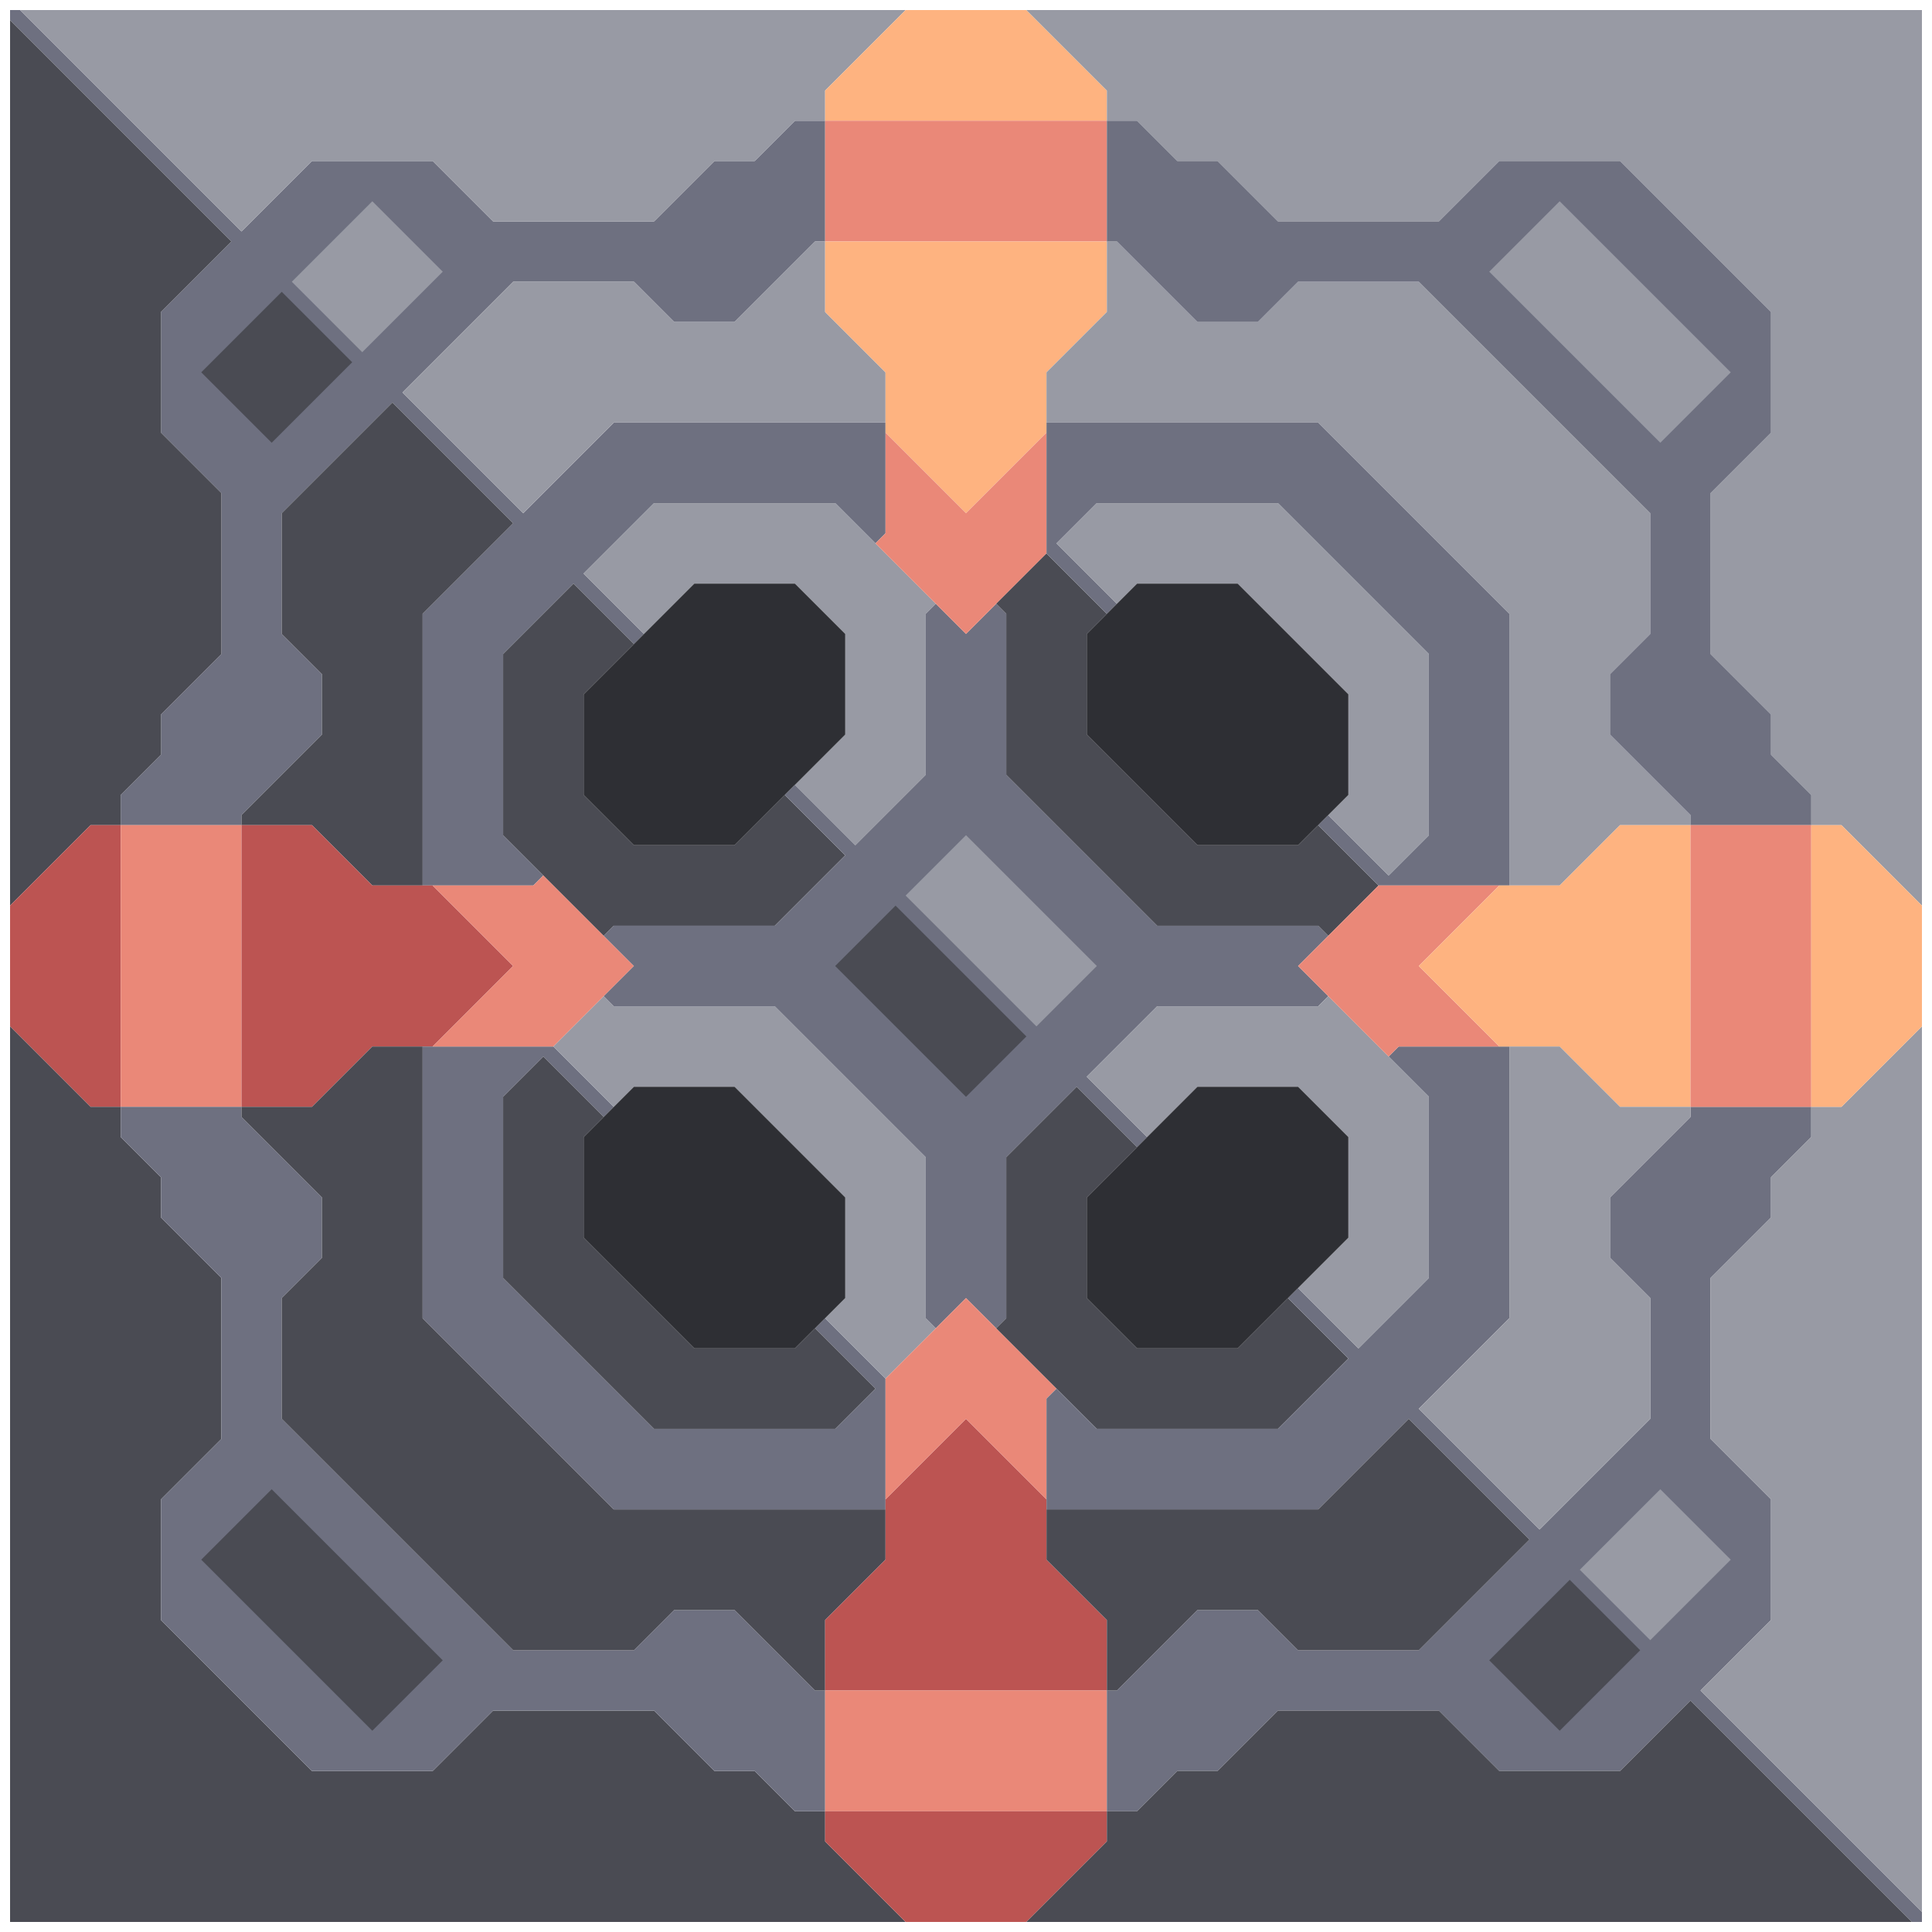 <?xml version="1.0"?>
<!DOCTYPE svg PUBLIC '-//W3C//DTD SVG 1.0//EN'
          'http://www.w3.org/TR/2001/REC-SVG-20010904/DTD/svg10.dtd'>
<svg xmlns:xlink="http://www.w3.org/1999/xlink" style="fill-opacity:1; color-rendering:auto; color-interpolation:auto; text-rendering:auto; stroke:black; stroke-linecap:square; stroke-miterlimit:10; shape-rendering:auto; stroke-opacity:1; fill:black; stroke-dasharray:none; font-weight:normal; stroke-width:1; font-family:'Dialog'; font-style:normal; stroke-linejoin:miter; font-size:12px; stroke-dashoffset:0; image-rendering:auto;" width="96" height="96" xmlns="http://www.w3.org/2000/svg"
><!--Generated by the Batik Graphics2D SVG Generator--><defs id="genericDefs"
  /><g
  ><g style="stroke-linecap:round; fill:rgb(110,112,128); stroke:rgb(110,112,128);"
    ><path style="stroke:none;" d="M0.5 1 L0.5 0.5 L1 0.5 L12 11.5 L15.5 8 L21.5 8 L24.5 11 L32.5 11 L35.5 8 L37.5 8 L39.5 6 L41 6 L41 12 L40.5 12 L36.5 16 L33.5 16 L31.5 14 L25.5 14 L20 19.5 L26 25.5 L30.5 21 L44 21 L44 26.5 L43.5 27 L41.5 25 L32.5 25 L29 28.5 L32 31.5 L31.5 32 L28.5 29 L25 32.5 L25 41.5 L27 43.5 L26.5 44 L21 44 L21 30.5 L25.5 26 L19.5 20 L14 25.5 L14 31.5 L16 33.5 L16 36.5 L12 40.5 L12 41 L6 41 L6 39.5 L8 37.5 L8 35.5 L11 32.5 L11 24.5 L8 21.5 L8 15.5 L11.5 12 Z"
    /></g
    ><g style="stroke-linecap:round; fill:rgb(74,75,83); stroke:rgb(74,75,83);"
    ><path style="stroke:none;" d="M11.5 12 L8 15.5 L8 21.5 L11 24.5 L11 32.5 L8 35.5 L8 37.5 L6 39.5 L6 41 L4.5 41 L0.5 45 L0.5 1 Z"
      /><path d="M0.5 51 L0.5 45 L4.5 41 L6 41 L6 55 L4.5 55 Z" style="fill:rgb(188,84,82); stroke:none;"
      /><path style="stroke:none;" d="M4.5 55 L6 55 L6 56.5 L8 58.5 L8 60.5 L11 63.5 L11 71.5 L8 74.5 L8 80.5 L15.5 88 L21.5 88 L24.5 85 L32.5 85 L35.5 88 L37.5 88 L39.5 90 L41 90 L41 91.5 L45 95.5 L0.5 95.5 L0.5 51 Z"
      /><path d="M1 0.5 L45 0.5 L41 4.5 L41 6 L39.5 6 L37.5 8 L35.5 8 L32.5 11 L24.5 11 L21.5 8 L15.5 8 L12 11.5 Z" style="fill:rgb(152,154,164); stroke:none;"
      /><path d="M6 55 L6 41 L12 41 L12 55 Z" style="fill:rgb(234,136,120); stroke:none;"
      /><path d="M6 56.5 L6 55 L12 55 L12 55.5 L16 59.5 L16 62.5 L14 64.5 L14 70.5 L25.5 82 L31.5 82 L33.5 80 L36.5 80 L40.5 84 L41 84 L41 90 L39.5 90 L37.5 88 L35.5 88 L32.5 85 L24.5 85 L21.5 88 L15.5 88 L8 80.5 L8 74.5 L11 71.5 L11 63.5 L8 60.5 L8 58.5 Z" style="fill:rgb(110,112,128); stroke:none;"
      /><path d="M10 18.5 L13.5 22 L17.5 18 L14 14.5 Z" style="fill:rgb(110,112,128); stroke:none;"
      /><path d="M10 77.5 L18.5 86 L22 82.5 L13.5 74 Z" style="fill:rgb(110,112,128); stroke:none;"
      /><path style="stroke:none;" d="M10 18.5 L14 14.5 L17.5 18 L13.5 22 Z"
      /><path style="stroke:none;" d="M10 77.5 L13.5 74 L22 82.5 L18.5 86 Z"
      /><path style="stroke:none;" d="M12 41 L12 40.5 L16 36.5 L16 33.5 L14 31.5 L14 25.5 L19.5 20 L25.5 26 L21 30.5 L21 44 L18.5 44 L15.5 41 Z"
      /><path d="M12 55 L12 41 L15.5 41 L18.5 44 L21.5 44 L25.5 48 L21.5 52 L18.5 52 L15.5 55 Z" style="fill:rgb(188,84,82); stroke:none;"
      /><path style="stroke:none;" d="M12 55.5 L12 55 L15.5 55 L18.5 52 L21 52 L21 65.5 L30.5 75 L44 75 L44 77.5 L41 80.5 L41 84 L40.5 84 L36.5 80 L33.5 80 L31.5 82 L25.5 82 L14 70.5 L14 64.5 L16 62.5 L16 59.5 Z"
      /><path d="M14.5 14 L18 17.5 L22 13.5 L18.5 10 Z" style="fill:rgb(110,112,128); stroke:none;"
      /><path d="M14.5 14 L18.5 10 L22 13.5 L18 17.5 Z" style="fill:rgb(152,154,164); stroke:none;"
      /><path d="M20 19.5 L25.5 14 L31.5 14 L33.5 16 L36.5 16 L40.5 12 L41 12 L41 15.5 L44 18.5 L44 21 L30.5 21 L26 25.5 Z" style="fill:rgb(152,154,164); stroke:none;"
      /><path d="M21 65.5 L21 52 L27.5 52 L30.5 55 L30 55.5 L27 52.5 L25 54.5 L25 63.5 L32.5 71 L41.5 71 L43.5 69 L40.5 66 L41 65.5 L44 68.5 L44 75 L30.5 75 Z" style="fill:rgb(110,112,128); stroke:none;"
      /><path d="M21.5 44 L26.5 44 L27 43.5 L31.5 48 L27.5 52 L21.5 52 L25.5 48 Z" style="fill:rgb(234,136,120); stroke:none;"
      /><path style="stroke:none;" d="M25 41.5 L25 32.5 L28.5 29 L31.5 32 L29 34.5 L29 39.5 L31.5 42 L36.5 42 L39 39.5 L42 42.5 L38.5 46 L30.5 46 L30 46.5 Z"
      /><path style="stroke:none;" d="M25 63.5 L25 54.5 L27 52.5 L30 55.5 L29 56.5 L29 61.5 L34.5 67 L39.5 67 L40.5 66 L43.5 69 L41.5 71 L32.5 71 Z"
      /><path d="M27.5 52 L30 49.5 L30.5 50 L38.5 50 L46 57.5 L46 65.5 L46.5 66 L44 68.5 L41 65.5 L42 64.5 L42 59.5 L36.5 54 L31.5 54 L30.5 55 Z" style="fill:rgb(152,154,164); stroke:none;"
      /><path d="M29 28.5 L32.5 25 L41.5 25 L46.5 30 L46 30.5 L46 38.5 L42.5 42 L39.5 39 L42 36.5 L42 31.5 L39.5 29 L34.5 29 L32 31.5 Z" style="fill:rgb(152,154,164); stroke:none;"
      /><path d="M29 39.5 L29 34.5 L34.5 29 L39.5 29 L42 31.5 L42 36.5 L36.5 42 L31.5 42 Z" style="fill:rgb(46,47,52); stroke:none;"
      /><path d="M29 61.5 L29 56.5 L31.5 54 L36.5 54 L42 59.5 L42 64.5 L39.5 67 L34.5 67 Z" style="fill:rgb(46,47,52); stroke:none;"
      /><path d="M30 46.5 L30.5 46 L38.5 46 L42 42.5 L39 39.5 L39.5 39 L42.5 42 L46 38.5 L46 30.5 L46.5 30 L48 31.5 L49.5 30 L50 30.5 L50 38.5 L57.5 46 L65.5 46 L66 46.5 L64.5 48 L66 49.5 L65.5 50 L57.5 50 L54 53.5 L57 56.5 L56.5 57 L53.5 54 L50 57.5 L50 65.5 L49.5 66 L48 64.5 L46.5 66 L46 65.5 L46 57.5 L38.5 50 L30.5 50 L30 49.5 L31.5 48 Z" style="fill:rgb(110,112,128); stroke:none;"
      /><path d="M41 6 L41 4.5 L45 0.5 L51 0.5 L55 4.5 L55 6 Z" style="fill:rgb(254,179,128); stroke:none;"
      /><path d="M41 12 L41 6 L55 6 L55 12 Z" style="fill:rgb(234,136,120); stroke:none;"
      /><path d="M41 15.5 L41 12 L55 12 L55 15.5 L52 18.5 L52 21.5 L48 25.5 L44 21.5 L44 18.5 Z" style="fill:rgb(254,179,128); stroke:none;"
      /><path d="M41.5 48 L48 54.5 L51 51.5 L44.5 45 Z" style="fill:rgb(110,112,128); stroke:none;"
      /><path d="M41 84 L41 80.5 L44 77.5 L44 74.5 L48 70.5 L52 74.5 L52 77.5 L55 80.5 L55 84 Z" style="fill:rgb(188,84,82); stroke:none;"
      /><path d="M41 90 L41 84 L55 84 L55 90 Z" style="fill:rgb(234,136,120); stroke:none;"
      /><path d="M41 91.5 L41 90 L55 90 L55 91.5 L51 95.5 L45 95.5 Z" style="fill:rgb(188,84,82); stroke:none;"
      /><path style="stroke:none;" d="M41.5 48 L44.5 45 L51 51.5 L48 54.5 Z"
      /><path d="M48 25.5 L52 21.5 L52 27.5 L48 31.5 L43.5 27 L44 26.5 L44 21.5 Z" style="fill:rgb(234,136,120); stroke:none;"
      /><path d="M45 44.5 L51.5 51 L54.5 48 L48 41.5 Z" style="fill:rgb(110,112,128); stroke:none;"
      /><path d="M44 74.5 L44 68.5 L48 64.5 L52.5 69 L52 69.5 L52 74.5 L48 70.5 Z" style="fill:rgb(234,136,120); stroke:none;"
      /><path d="M45 44.5 L48 41.5 L54.5 48 L51.5 51 Z" style="fill:rgb(152,154,164); stroke:none;"
      /><path style="stroke:none;" d="M50 38.5 L50 30.5 L49.5 30 L52 27.5 L55 30.5 L54 31.5 L54 36.5 L59.5 42 L64.5 42 L65.5 41 L68.5 44 L66 46.5 L65.5 46 L57.5 46 Z"
      /><path style="stroke:none;" d="M49.5 66 L50 65.5 L50 57.5 L53.5 54 L56.5 57 L54 59.5 L54 64.5 L56.5 67 L61.5 67 L64 64.5 L67 67.5 L63.5 71 L54.5 71 Z"
      /><path d="M51 0.5 L95.5 0.5 L95.5 45 L91.5 41 L90 41 L90 39.5 L88 37.5 L88 35.5 L85 32.5 L85 24.5 L88 21.5 L88 15.5 L80.5 8 L74.5 8 L71.5 11 L63.5 11 L60.5 8 L58.5 8 L56.5 6 L55 6 L55 4.5 Z" style="fill:rgb(152,154,164); stroke:none;"
      /><path d="M52 21 L52 18.5 L55 15.5 L55 12 L55.5 12 L59.5 16 L62.5 16 L64.5 14 L70.5 14 L82 25.5 L82 31.5 L80 33.5 L80 36.5 L84 40.5 L84 41 L80.5 41 L77.5 44 L75 44 L75 30.5 L65.5 21 Z" style="fill:rgb(152,154,164); stroke:none;"
      /><path d="M52.5 27 L55.5 30 L55 30.5 L52 27.5 L52 21 L65.5 21 L75 30.5 L75 44 L68.5 44 L65.5 41 L66 40.5 L69 43.5 L71 41.5 L71 32.5 L63.5 25 L54.5 25 Z" style="fill:rgb(110,112,128); stroke:none;"
      /><path d="M54.5 71 L63.5 71 L67 67.5 L64 64.5 L64.5 64 L67.5 67 L71 63.5 L71 54.5 L69 52.5 L69.5 52 L75 52 L75 65.5 L70.5 70 L76.5 76 L82 70.5 L82 64.5 L80 62.5 L80 59.5 L84 55.5 L84 55 L90 55 L90 56.5 L88 58.5 L88 60.5 L85 63.5 L85 71.5 L88 74.5 L88 80.5 L84.5 84 L95.5 95 L95.5 95.5 L95 95.5 L84 84.5 L80.5 88 L74.5 88 L71.5 85 L63.5 85 L60.5 88 L58.5 88 L56.5 90 L55 90 L55 84 L55.5 84 L59.5 80 L62.5 80 L64.5 82 L70.5 82 L76 76.5 L70 70.5 L65.5 75 L52 75 L52 69.5 L52.5 69 Z" style="fill:rgb(110,112,128); stroke:none;"
      /><path style="stroke:none;" d="M52 77.5 L52 75 L65.5 75 L70 70.5 L76 76.5 L70.5 82 L64.5 82 L62.5 80 L59.5 80 L55.5 84 L55 84 L55 80.5 Z"
      /><path d="M52.5 27 L54.5 25 L63.5 25 L71 32.5 L71 41.5 L69 43.5 L66 40.5 L67 39.5 L67 34.5 L61.5 29 L56.5 29 L55.5 30 Z" style="fill:rgb(152,154,164); stroke:none;"
      /><path d="M54 36.5 L54 31.5 L56.5 29 L61.5 29 L67 34.5 L67 39.5 L64.5 42 L59.5 42 Z" style="fill:rgb(46,47,52); stroke:none;"
      /><path d="M54 53.5 L57.5 50 L65.5 50 L66 49.5 L71 54.5 L71 63.5 L67.5 67 L64.5 64 L67 61.5 L67 56.5 L64.5 54 L59.5 54 L57 56.5 Z" style="fill:rgb(152,154,164); stroke:none;"
      /><path d="M54 64.5 L54 59.5 L59.5 54 L64.5 54 L67 56.5 L67 61.5 L61.5 67 L56.5 67 Z" style="fill:rgb(46,47,52); stroke:none;"
      /><path d="M55.5 12 L55 12 L55 6 L56.5 6 L58.5 8 L60.5 8 L63.5 11 L71.5 11 L74.5 8 L80.5 8 L88 15.5 L88 21.5 L85 24.5 L85 32.5 L88 35.5 L88 37.5 L90 39.5 L90 41 L84 41 L84 40.5 L80 36.5 L80 33.5 L82 31.5 L82 25.5 L70.5 14 L64.5 14 L62.5 16 L59.5 16 Z" style="fill:rgb(110,112,128); stroke:none;"
      /><path d="M64.5 48 L68.5 44 L74.5 44 L70.5 48 L74.5 52 L69.5 52 L69 52.5 Z" style="fill:rgb(234,136,120); stroke:none;"
      /><path d="M70.5 48 L74.5 44 L77.5 44 L80.5 41 L84 41 L84 55 L80.5 55 L77.5 52 L74.5 52 Z" style="fill:rgb(254,179,128); stroke:none;"
      /><path d="M70.5 70 L75 65.5 L75 52 L77.5 52 L80.5 55 L84 55 L84 55.5 L80 59.5 L80 62.5 L82 64.5 L82 70.5 L76.5 76 Z" style="fill:rgb(152,154,164); stroke:none;"
      /><path style="stroke:none;" d="M74.5 88 L80.5 88 L84 84.5 L95 95.5 L51 95.5 L55 91.5 L55 90 L56.5 90 L58.5 88 L60.5 88 L63.5 85 L71.5 85 Z"
      /><path d="M74 13.5 L82.5 22 L86 18.5 L77.5 10 Z" style="fill:rgb(110,112,128); stroke:none;"
      /><path d="M74 82.5 L77.5 86 L81.5 82 L78 78.5 Z" style="fill:rgb(110,112,128); stroke:none;"
      /><path d="M74 13.5 L77.5 10 L86 18.5 L82.5 22 Z" style="fill:rgb(152,154,164); stroke:none;"
      /><path style="stroke:none;" d="M74 82.5 L78 78.5 L81.5 82 L77.5 86 Z"
      /><path d="M78.5 78 L82 81.5 L86 77.5 L82.5 74 Z" style="fill:rgb(110,112,128); stroke:none;"
      /><path d="M78.5 78 L82.5 74 L86 77.5 L82 81.5 Z" style="fill:rgb(152,154,164); stroke:none;"
      /><path d="M84 55 L84 41 L90 41 L90 55 Z" style="fill:rgb(234,136,120); stroke:none;"
      /><path d="M85 71.5 L85 63.5 L88 60.5 L88 58.5 L90 56.5 L90 55 L91.5 55 L95.5 51 L95.5 95 L84.5 84 L88 80.5 L88 74.5 Z" style="fill:rgb(152,154,164); stroke:none;"
      /><path d="M90 55 L90 41 L91.5 41 L95.5 45 L95.5 51 L91.5 55 Z" style="fill:rgb(254,179,128); stroke:none;"
    /></g
  ></g
></svg
>

